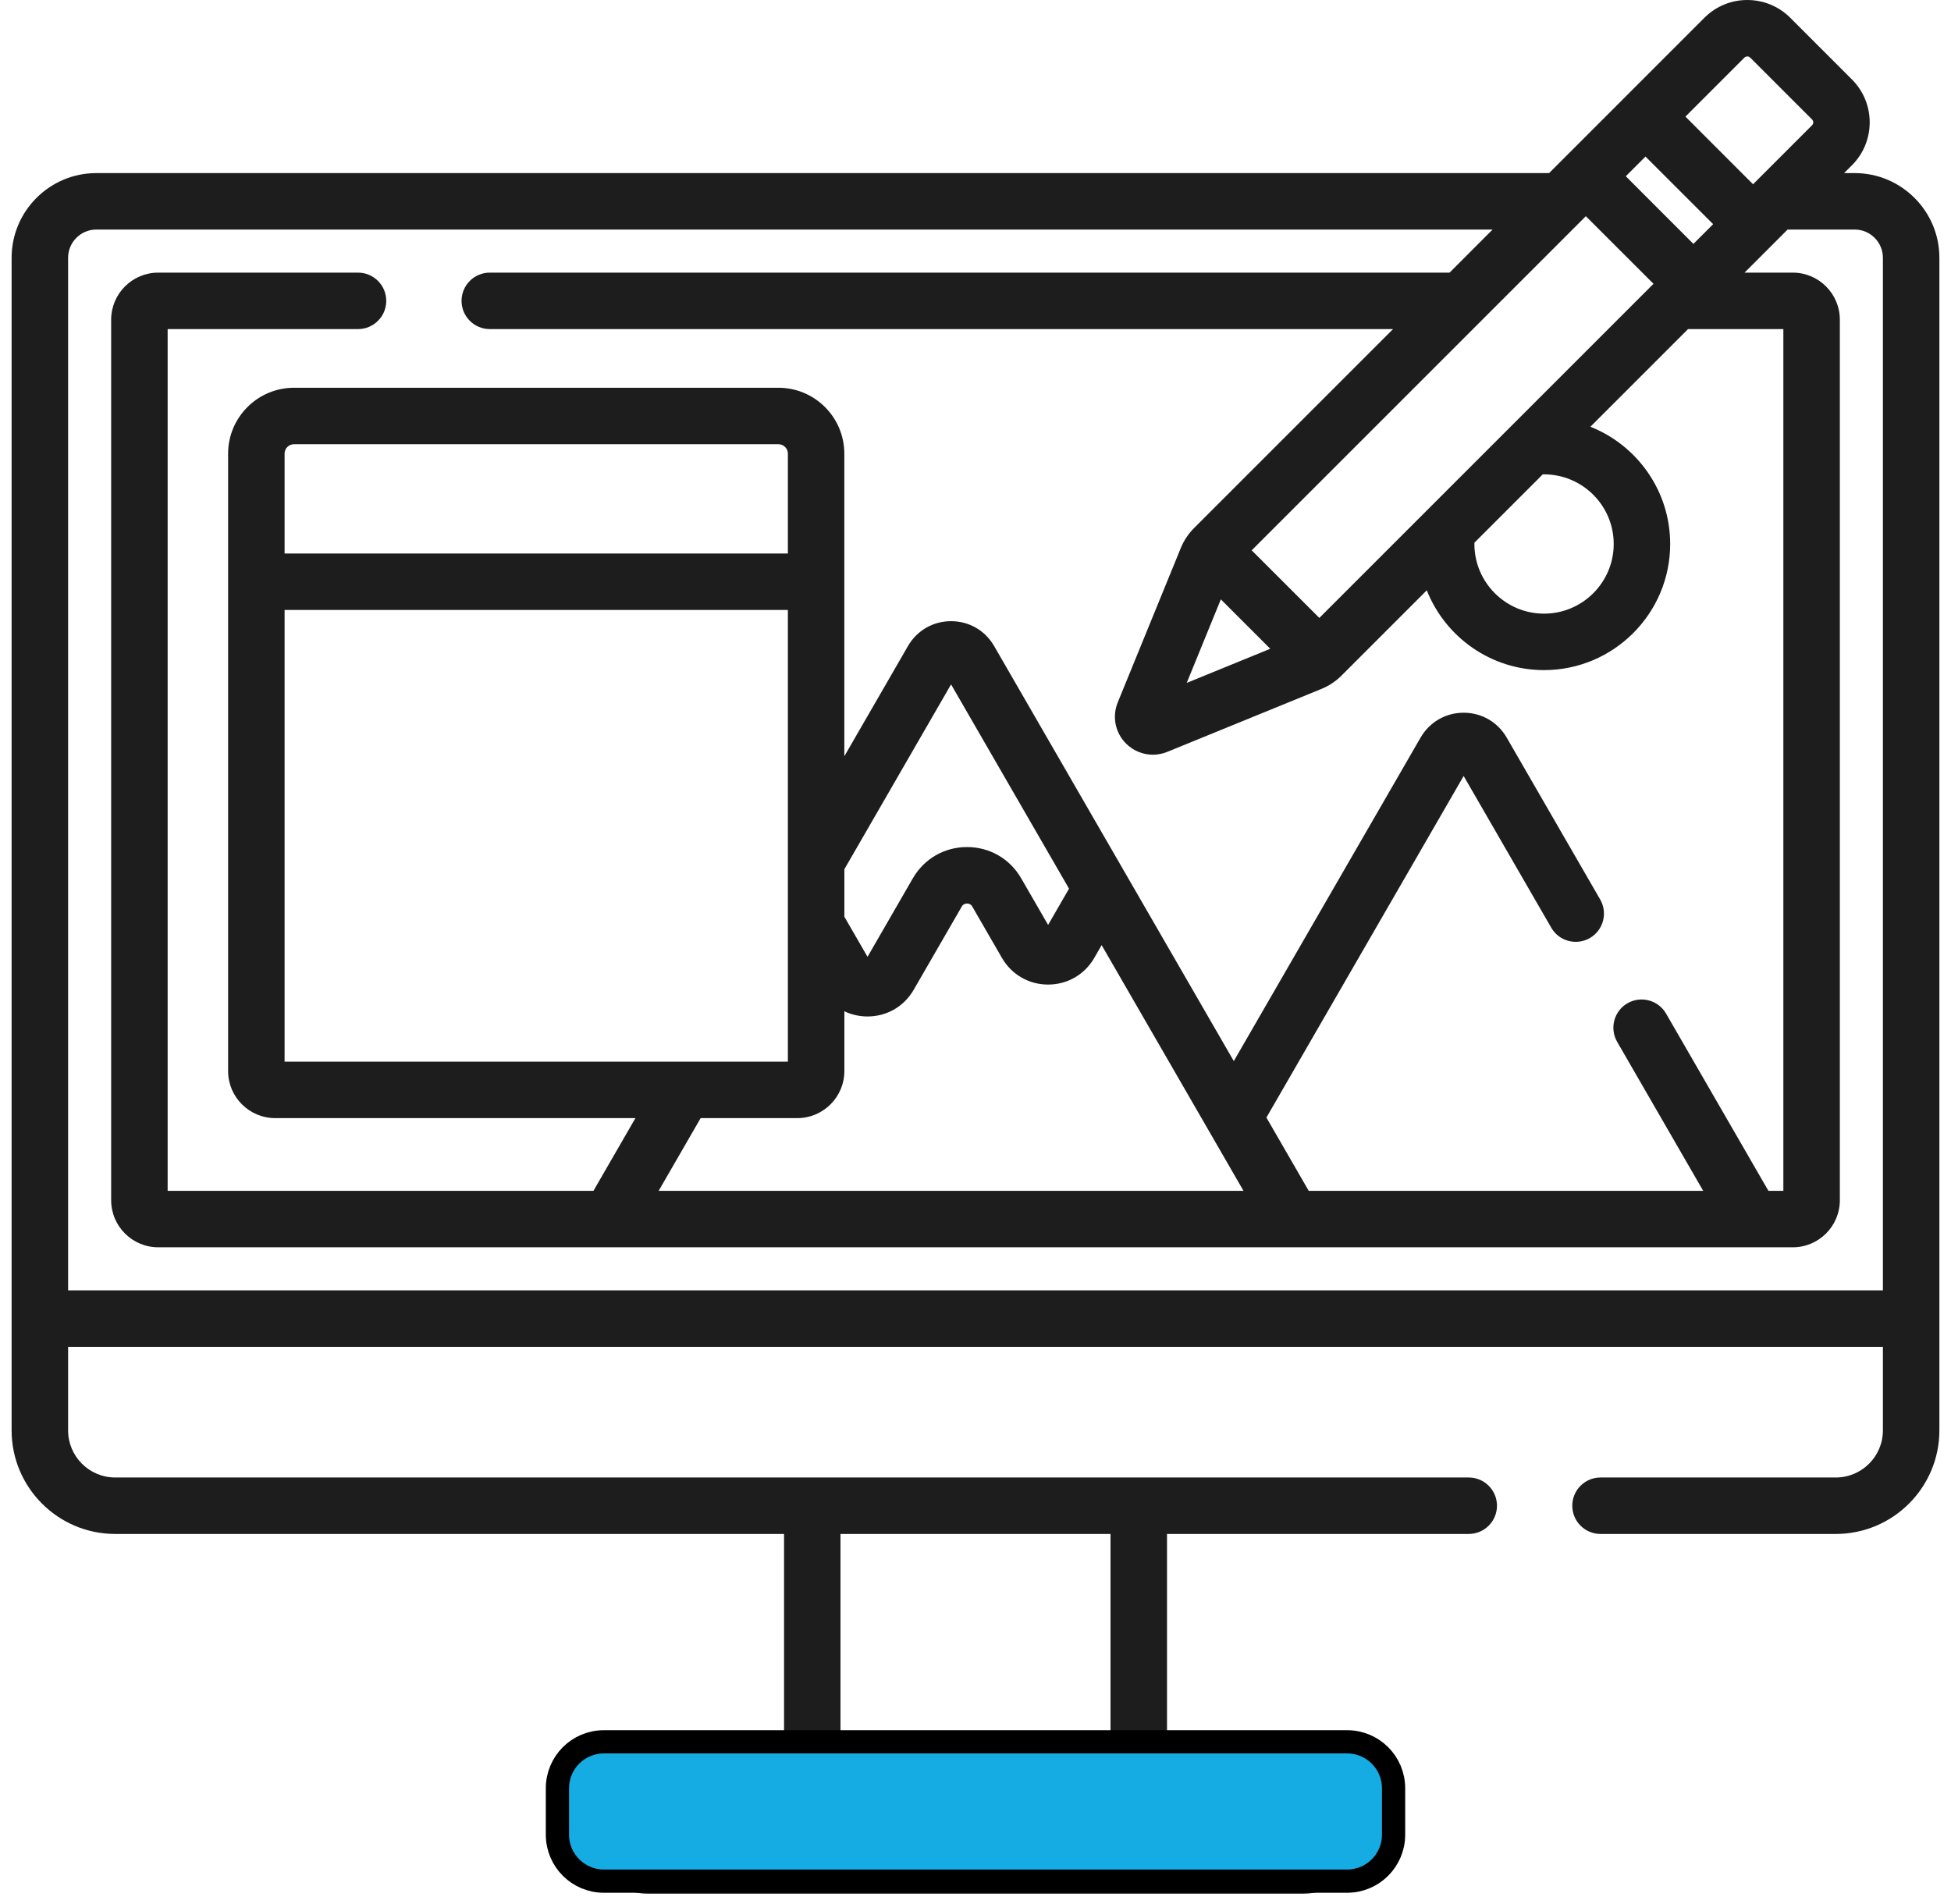 <svg width="84" height="82" viewBox="0 0 84 82" fill="none" xmlns="http://www.w3.org/2000/svg">
<path d="M79.853 7.453H79.397L79.737 7.114C80.754 6.096 80.754 4.441 79.737 3.424L77.076 0.762C76.058 -0.254 74.402 -0.254 73.386 0.762L66.696 7.453H4.147C2.136 7.453 0.5 9.09 0.5 11.1V61.592C0.5 64.05 2.5 66.05 4.958 66.05H33.757V74.65H27.896C26.332 74.65 25.06 75.923 25.06 77.487V78.703C25.06 80.266 26.332 81.54 27.896 81.54H56.103C57.668 81.54 58.94 80.266 58.94 78.703V77.487C58.94 75.923 57.668 74.65 56.103 74.65H50.245V66.05H63.236C63.907 66.05 64.452 65.506 64.452 64.834C64.452 64.163 63.907 63.619 63.236 63.619H4.958C3.841 63.619 2.932 62.709 2.932 61.592V57.993H81.068V61.592C81.068 62.709 80.159 63.619 79.042 63.619H68.91C68.239 63.619 67.694 64.162 67.694 64.834C67.694 65.507 68.239 66.05 68.91 66.05H79.042C81.5 66.05 83.5 64.05 83.5 61.592V11.1C83.5 9.09 81.864 7.453 79.853 7.453ZM56.103 77.082C56.327 77.082 56.509 77.263 56.509 77.487V78.703C56.509 78.925 56.327 79.108 56.103 79.108H27.896C27.673 79.108 27.491 78.925 27.491 78.703V77.487C27.491 77.263 27.673 77.082 27.896 77.082H56.103ZM36.187 66.05H47.813V74.65H36.187V66.05ZM75.104 2.482C75.174 2.413 75.287 2.413 75.356 2.482L78.017 5.143C78.087 5.212 78.087 5.326 78.017 5.394L75.477 7.934L72.566 5.021L75.104 2.482ZM70.846 6.741L73.759 9.652L72.909 10.502L69.998 7.589L70.846 6.741ZM68.278 9.309L71.191 12.22L56.804 26.607L53.891 23.696L68.278 9.309ZM66.478 20.425C68.132 20.425 69.478 21.77 69.478 23.424C69.478 25.077 68.132 26.423 66.478 26.423C64.825 26.423 63.48 25.077 63.48 23.424C63.48 23.404 63.483 23.385 63.483 23.365L66.422 20.426C66.441 20.426 66.459 20.425 66.478 20.425ZM54.691 27.935L51.094 29.405L52.563 25.807L54.691 27.935ZM81.068 55.562H2.932V11.1C2.932 10.431 3.476 9.884 4.147 9.884H64.264L62.41 11.739H21.088C20.417 11.739 19.872 12.283 19.872 12.955C19.872 13.626 20.417 14.17 21.088 14.17H59.978L51.402 22.746C51.161 22.991 50.971 23.276 50.84 23.595L48.124 30.245C47.875 30.855 48.016 31.552 48.481 32.017C48.796 32.33 49.211 32.497 49.635 32.497C49.844 32.497 50.054 32.456 50.255 32.375L56.904 29.66C57.214 29.532 57.491 29.349 57.731 29.117L61.43 25.418C62.226 27.428 64.188 28.854 66.478 28.854C69.473 28.854 71.909 26.418 71.909 23.424C71.909 21.133 70.484 19.172 68.474 18.375L72.679 14.17H76.782V51.276H76.139L71.733 43.645C71.397 43.063 70.653 42.864 70.071 43.199C69.49 43.535 69.291 44.279 69.627 44.861L73.331 51.276H56.347L54.525 48.121L63.017 33.413L66.79 39.947C67.125 40.528 67.869 40.727 68.45 40.392C69.032 40.056 69.231 39.312 68.896 38.732L64.87 31.759C64.483 31.09 63.791 30.689 63.017 30.689C62.244 30.689 61.55 31.09 61.163 31.759L53.121 45.689L42.802 27.817C42.415 27.147 41.721 26.747 40.948 26.747C40.175 26.747 39.481 27.147 39.093 27.817L36.352 32.565V19.533C36.352 17.969 35.08 16.696 33.515 16.696H12.658C11.094 16.696 9.821 17.969 9.821 19.533V46.119C9.821 47.236 10.731 48.145 11.848 48.145H27.358L25.551 51.276H7.218V14.17H15.414C16.085 14.17 16.63 13.626 16.63 12.955C16.63 12.283 16.085 11.739 15.414 11.739H6.813C5.694 11.739 4.786 12.648 4.786 13.765V51.681C4.786 52.799 5.694 53.707 6.813 53.707H77.188C78.306 53.707 79.214 52.799 79.214 51.681V13.765C79.214 12.648 78.306 11.739 77.188 11.739H75.111L76.965 9.884H79.853C80.524 9.884 81.068 10.431 81.068 11.1V55.562ZM33.922 26.265V45.714H12.253V26.265H33.922ZM12.253 23.834V19.533C12.253 19.309 12.434 19.128 12.658 19.128H33.517C33.74 19.128 33.922 19.309 33.922 19.533V23.834H12.253ZM30.166 48.145H34.327C35.444 48.145 36.354 47.236 36.354 46.119V43.543C36.657 43.689 36.996 43.768 37.351 43.768C38.181 43.768 38.923 43.339 39.338 42.621L41.408 39.036C41.47 38.928 41.566 38.905 41.635 38.905C41.705 38.905 41.799 38.928 41.862 39.036L43.138 41.246C43.553 41.964 44.295 42.394 45.126 42.394C45.956 42.394 46.7 41.964 47.114 41.246L47.431 40.696L53.539 51.276H28.358L30.166 48.145ZM36.354 39.472V37.428L40.948 29.469L46.027 38.265L45.126 39.826L43.968 37.821C43.482 36.976 42.609 36.473 41.635 36.473C40.661 36.473 39.789 36.976 39.301 37.821L37.351 41.2L36.354 39.472Z" fill="#1D1D1D"/>
<path d="M26 81H58C59.105 81 60 80.105 60 79V77C60 75.895 59.105 75 58 75H26C24.895 75 24 75.895 24 77V79C24 80.105 24.895 81 26 81Z" fill="#14ACE3" stroke="black"/>
</svg>
